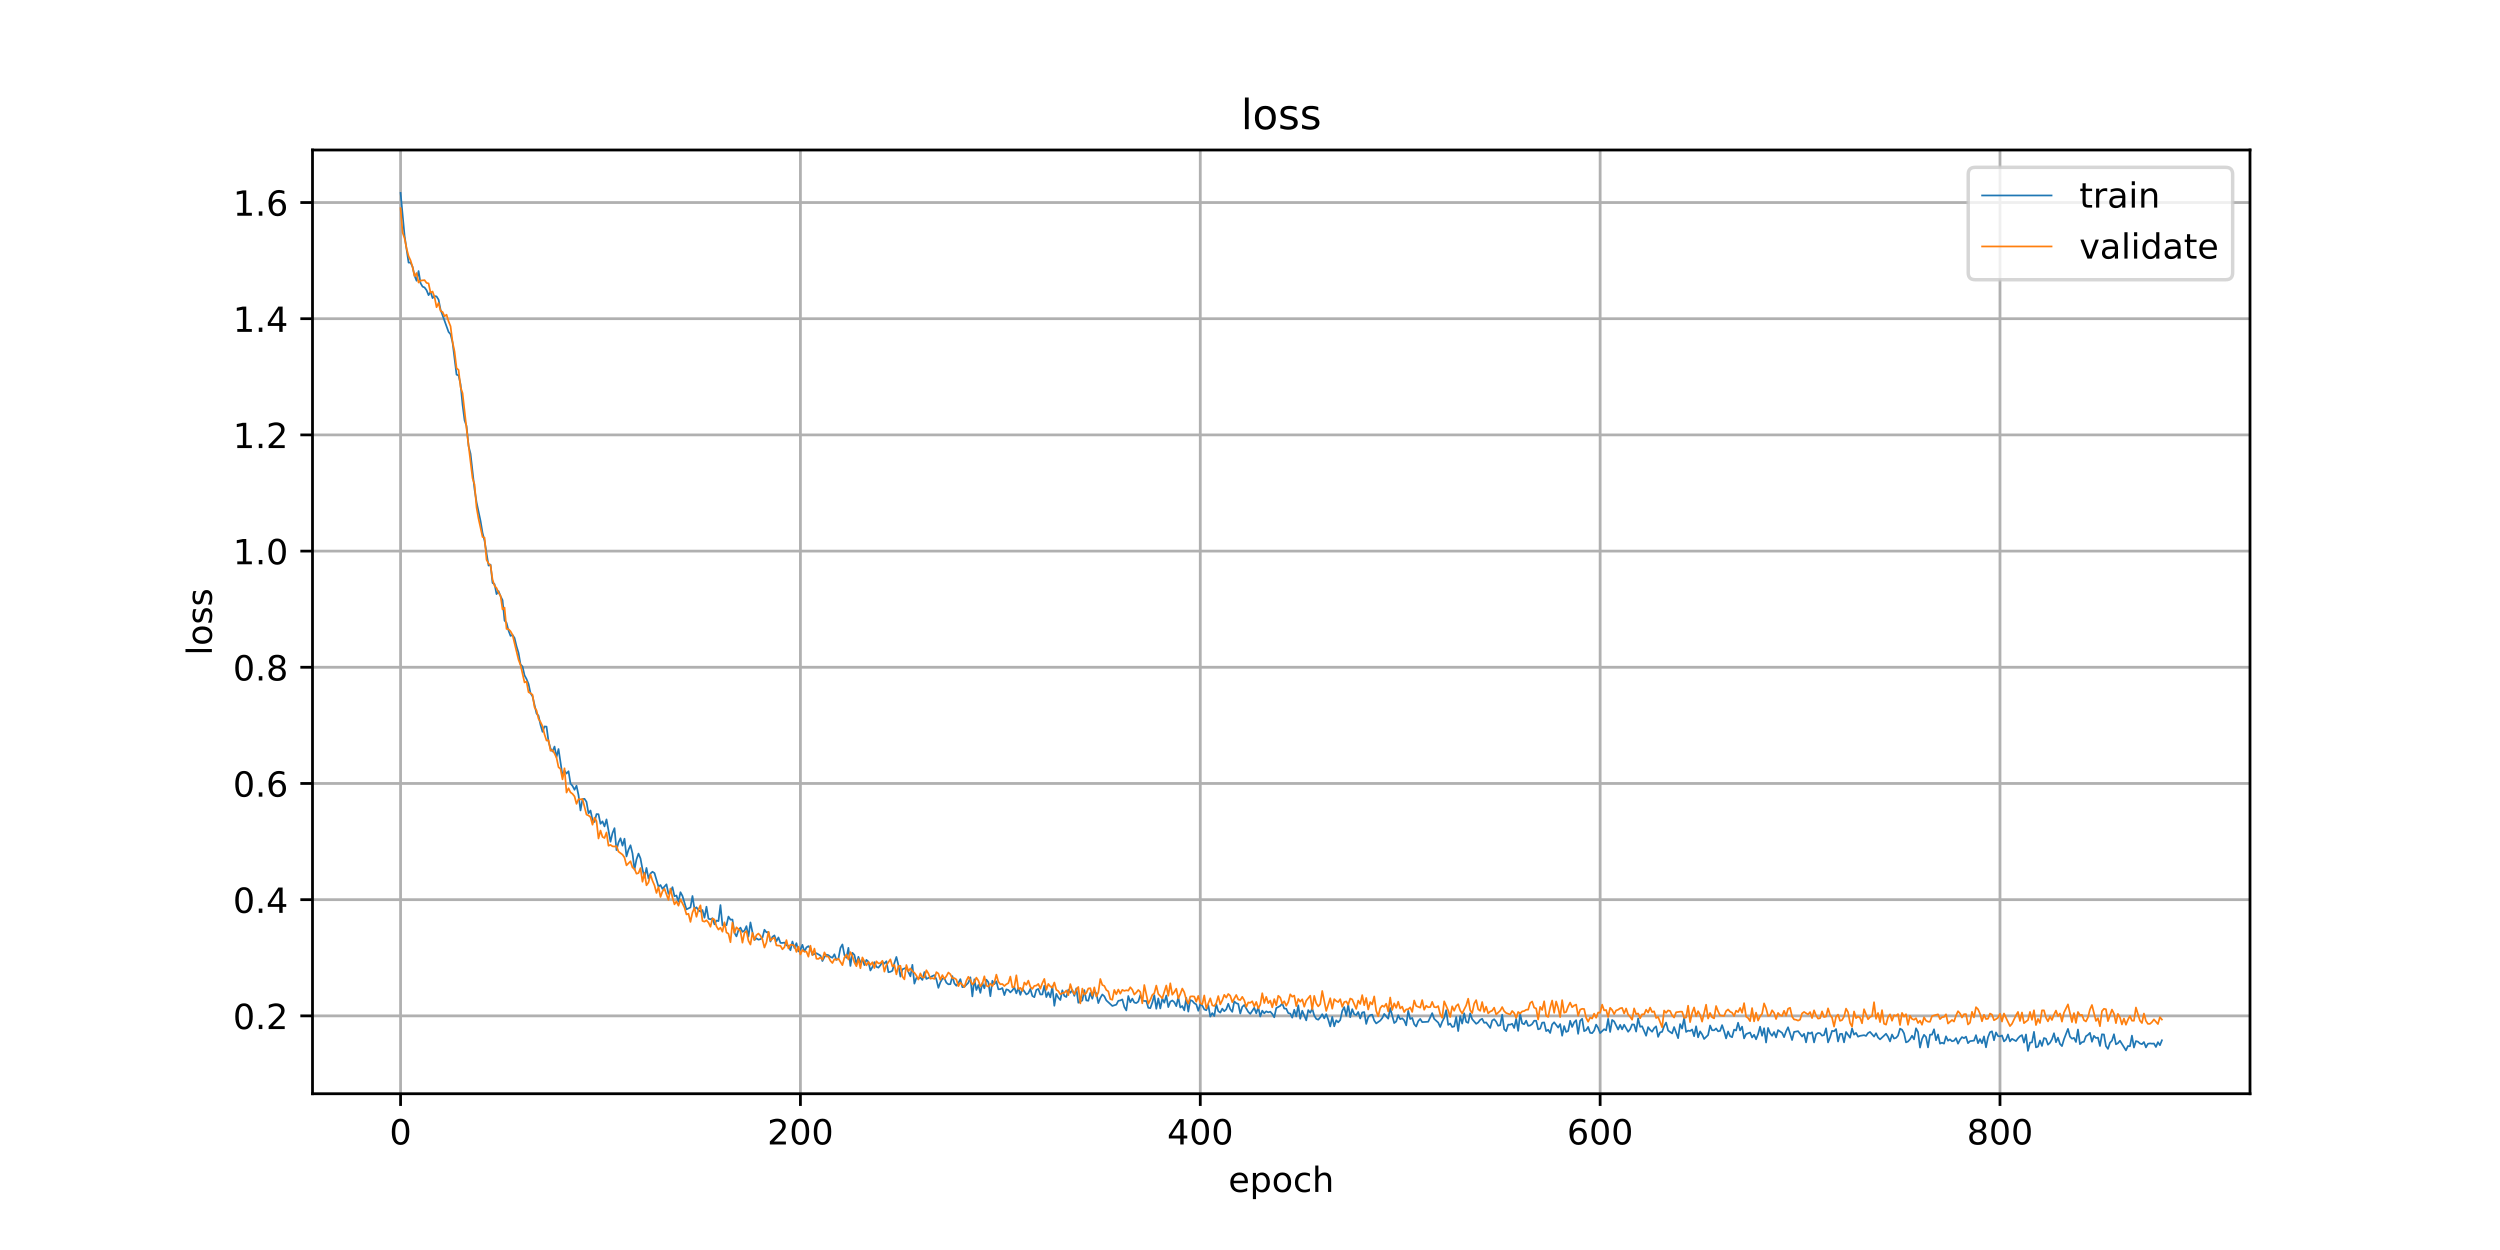 <?xml version="1.0" encoding="utf-8" standalone="no"?>
<!DOCTYPE svg PUBLIC "-//W3C//DTD SVG 1.1//EN"
  "http://www.w3.org/Graphics/SVG/1.1/DTD/svg11.dtd">
<!-- Created with matplotlib (https://matplotlib.org/) -->
<svg height="360pt" version="1.1" viewBox="0 0 720 360" width="720pt" xmlns="http://www.w3.org/2000/svg" xmlns:xlink="http://www.w3.org/1999/xlink">
 <defs>
  <style type="text/css">
*{stroke-linecap:butt;stroke-linejoin:round;}
  </style>
 </defs>
 <g id="figure_1">
  <g id="patch_1">
   <path d="M 0 360 
L 720 360 
L 720 0 
L 0 0 
z
" style="fill:#ffffff;"/>
  </g>
  <g id="axes_1">
   <g id="patch_2">
    <path d="M 90 315 
L 648 315 
L 648 43.2 
L 90 43.2 
z
" style="fill:#ffffff;"/>
   </g>
   <g id="matplotlib.axis_1">
    <g id="xtick_1">
     <g id="line2d_1">
      <path clip-path="url(#p2c95cc7aeb)" d="M 115.364 315 
L 115.364 43.2 
" style="fill:none;stroke:#b0b0b0;stroke-linecap:square;stroke-width:0.8;"/>
     </g>
     <g id="line2d_2">
      <defs>
       <path d="M 0 0 
L 0 3.5 
" id="m9b98130984" style="stroke:#000000;stroke-width:0.8;"/>
      </defs>
      <g>
       <use style="stroke:#000000;stroke-width:0.8;" x="115.364" xlink:href="#m9b98130984" y="315"/>
      </g>
     </g>
     <g id="text_1">
      <!-- 0 -->
      <defs>
       <path d="M 31.781 66.406 
Q 24.172 66.406 20.328 58.906 
Q 16.5 51.422 16.5 36.375 
Q 16.5 21.391 20.328 13.891 
Q 24.172 6.391 31.781 6.391 
Q 39.453 6.391 43.281 13.891 
Q 47.125 21.391 47.125 36.375 
Q 47.125 51.422 43.281 58.906 
Q 39.453 66.406 31.781 66.406 
z
M 31.781 74.219 
Q 44.047 74.219 50.516 64.516 
Q 56.984 54.828 56.984 36.375 
Q 56.984 17.969 50.516 8.266 
Q 44.047 -1.422 31.781 -1.422 
Q 19.531 -1.422 13.062 8.266 
Q 6.594 17.969 6.594 36.375 
Q 6.594 54.828 13.062 64.516 
Q 19.531 74.219 31.781 74.219 
z
" id="DejaVuSans-48"/>
      </defs>
      <g transform="translate(112.182 329.598)scale(0.1 -0.1)">
       <use xlink:href="#DejaVuSans-48"/>
      </g>
     </g>
    </g>
    <g id="xtick_2">
     <g id="line2d_3">
      <path clip-path="url(#p2c95cc7aeb)" d="M 230.522 315 
L 230.522 43.2 
" style="fill:none;stroke:#b0b0b0;stroke-linecap:square;stroke-width:0.8;"/>
     </g>
     <g id="line2d_4">
      <g>
       <use style="stroke:#000000;stroke-width:0.8;" x="230.522" xlink:href="#m9b98130984" y="315"/>
      </g>
     </g>
     <g id="text_2">
      <!-- 200 -->
      <defs>
       <path d="M 19.188 8.297 
L 53.609 8.297 
L 53.609 0 
L 7.328 0 
L 7.328 8.297 
Q 12.938 14.109 22.625 23.891 
Q 32.328 33.688 34.812 36.531 
Q 39.547 41.844 41.422 45.531 
Q 43.312 49.219 43.312 52.781 
Q 43.312 58.594 39.234 62.25 
Q 35.156 65.922 28.609 65.922 
Q 23.969 65.922 18.812 64.312 
Q 13.672 62.703 7.812 59.422 
L 7.812 69.391 
Q 13.766 71.781 18.938 73 
Q 24.125 74.219 28.422 74.219 
Q 39.75 74.219 46.484 68.547 
Q 53.219 62.891 53.219 53.422 
Q 53.219 48.922 51.531 44.891 
Q 49.859 40.875 45.406 35.406 
Q 44.188 33.984 37.641 27.219 
Q 31.109 20.453 19.188 8.297 
z
" id="DejaVuSans-50"/>
      </defs>
      <g transform="translate(220.978 329.598)scale(0.1 -0.1)">
       <use xlink:href="#DejaVuSans-50"/>
       <use x="63.623" xlink:href="#DejaVuSans-48"/>
       <use x="127.246" xlink:href="#DejaVuSans-48"/>
      </g>
     </g>
    </g>
    <g id="xtick_3">
     <g id="line2d_5">
      <path clip-path="url(#p2c95cc7aeb)" d="M 345.68 315 
L 345.68 43.2 
" style="fill:none;stroke:#b0b0b0;stroke-linecap:square;stroke-width:0.8;"/>
     </g>
     <g id="line2d_6">
      <g>
       <use style="stroke:#000000;stroke-width:0.8;" x="345.68" xlink:href="#m9b98130984" y="315"/>
      </g>
     </g>
     <g id="text_3">
      <!-- 400 -->
      <defs>
       <path d="M 37.797 64.312 
L 12.891 25.391 
L 37.797 25.391 
z
M 35.203 72.906 
L 47.609 72.906 
L 47.609 25.391 
L 58.016 25.391 
L 58.016 17.188 
L 47.609 17.188 
L 47.609 0 
L 37.797 0 
L 37.797 17.188 
L 4.891 17.188 
L 4.891 26.703 
z
" id="DejaVuSans-52"/>
      </defs>
      <g transform="translate(336.137 329.598)scale(0.1 -0.1)">
       <use xlink:href="#DejaVuSans-52"/>
       <use x="63.623" xlink:href="#DejaVuSans-48"/>
       <use x="127.246" xlink:href="#DejaVuSans-48"/>
      </g>
     </g>
    </g>
    <g id="xtick_4">
     <g id="line2d_7">
      <path clip-path="url(#p2c95cc7aeb)" d="M 460.839 315 
L 460.839 43.2 
" style="fill:none;stroke:#b0b0b0;stroke-linecap:square;stroke-width:0.8;"/>
     </g>
     <g id="line2d_8">
      <g>
       <use style="stroke:#000000;stroke-width:0.8;" x="460.839" xlink:href="#m9b98130984" y="315"/>
      </g>
     </g>
     <g id="text_4">
      <!-- 600 -->
      <defs>
       <path d="M 33.016 40.375 
Q 26.375 40.375 22.484 35.828 
Q 18.609 31.297 18.609 23.391 
Q 18.609 15.531 22.484 10.953 
Q 26.375 6.391 33.016 6.391 
Q 39.656 6.391 43.531 10.953 
Q 47.406 15.531 47.406 23.391 
Q 47.406 31.297 43.531 35.828 
Q 39.656 40.375 33.016 40.375 
z
M 52.594 71.297 
L 52.594 62.312 
Q 48.875 64.062 45.094 64.984 
Q 41.312 65.922 37.594 65.922 
Q 27.828 65.922 22.672 59.328 
Q 17.531 52.734 16.797 39.406 
Q 19.672 43.656 24.016 45.922 
Q 28.375 48.188 33.594 48.188 
Q 44.578 48.188 50.953 41.516 
Q 57.328 34.859 57.328 23.391 
Q 57.328 12.156 50.688 5.359 
Q 44.047 -1.422 33.016 -1.422 
Q 20.359 -1.422 13.672 8.266 
Q 6.984 17.969 6.984 36.375 
Q 6.984 53.656 15.188 63.938 
Q 23.391 74.219 37.203 74.219 
Q 40.922 74.219 44.703 73.484 
Q 48.484 72.75 52.594 71.297 
z
" id="DejaVuSans-54"/>
      </defs>
      <g transform="translate(451.295 329.598)scale(0.1 -0.1)">
       <use xlink:href="#DejaVuSans-54"/>
       <use x="63.623" xlink:href="#DejaVuSans-48"/>
       <use x="127.246" xlink:href="#DejaVuSans-48"/>
      </g>
     </g>
    </g>
    <g id="xtick_5">
     <g id="line2d_9">
      <path clip-path="url(#p2c95cc7aeb)" d="M 575.997 315 
L 575.997 43.2 
" style="fill:none;stroke:#b0b0b0;stroke-linecap:square;stroke-width:0.8;"/>
     </g>
     <g id="line2d_10">
      <g>
       <use style="stroke:#000000;stroke-width:0.8;" x="575.997" xlink:href="#m9b98130984" y="315"/>
      </g>
     </g>
     <g id="text_5">
      <!-- 800 -->
      <defs>
       <path d="M 31.781 34.625 
Q 24.75 34.625 20.719 30.859 
Q 16.703 27.094 16.703 20.516 
Q 16.703 13.922 20.719 10.156 
Q 24.75 6.391 31.781 6.391 
Q 38.812 6.391 42.859 10.172 
Q 46.922 13.969 46.922 20.516 
Q 46.922 27.094 42.891 30.859 
Q 38.875 34.625 31.781 34.625 
z
M 21.922 38.812 
Q 15.578 40.375 12.031 44.719 
Q 8.5 49.078 8.5 55.328 
Q 8.5 64.062 14.719 69.141 
Q 20.953 74.219 31.781 74.219 
Q 42.672 74.219 48.875 69.141 
Q 55.078 64.062 55.078 55.328 
Q 55.078 49.078 51.531 44.719 
Q 48 40.375 41.703 38.812 
Q 48.828 37.156 52.797 32.312 
Q 56.781 27.484 56.781 20.516 
Q 56.781 9.906 50.312 4.234 
Q 43.844 -1.422 31.781 -1.422 
Q 19.734 -1.422 13.25 4.234 
Q 6.781 9.906 6.781 20.516 
Q 6.781 27.484 10.781 32.312 
Q 14.797 37.156 21.922 38.812 
z
M 18.312 54.391 
Q 18.312 48.734 21.844 45.562 
Q 25.391 42.391 31.781 42.391 
Q 38.141 42.391 41.719 45.562 
Q 45.312 48.734 45.312 54.391 
Q 45.312 60.062 41.719 63.234 
Q 38.141 66.406 31.781 66.406 
Q 25.391 66.406 21.844 63.234 
Q 18.312 60.062 18.312 54.391 
z
" id="DejaVuSans-56"/>
      </defs>
      <g transform="translate(566.453 329.598)scale(0.1 -0.1)">
       <use xlink:href="#DejaVuSans-56"/>
       <use x="63.623" xlink:href="#DejaVuSans-48"/>
       <use x="127.246" xlink:href="#DejaVuSans-48"/>
      </g>
     </g>
    </g>
    <g id="text_6">
     <!-- epoch -->
     <defs>
      <path d="M 56.203 29.594 
L 56.203 25.203 
L 14.891 25.203 
Q 15.484 15.922 20.484 11.062 
Q 25.484 6.203 34.422 6.203 
Q 39.594 6.203 44.453 7.469 
Q 49.312 8.734 54.109 11.281 
L 54.109 2.781 
Q 49.266 0.734 44.188 -0.344 
Q 39.109 -1.422 33.891 -1.422 
Q 20.797 -1.422 13.156 6.188 
Q 5.516 13.812 5.516 26.812 
Q 5.516 40.234 12.766 48.109 
Q 20.016 56 32.328 56 
Q 43.359 56 49.781 48.891 
Q 56.203 41.797 56.203 29.594 
z
M 47.219 32.234 
Q 47.125 39.594 43.094 43.984 
Q 39.062 48.391 32.422 48.391 
Q 24.906 48.391 20.391 44.141 
Q 15.875 39.891 15.188 32.172 
z
" id="DejaVuSans-101"/>
      <path d="M 18.109 8.203 
L 18.109 -20.797 
L 9.078 -20.797 
L 9.078 54.688 
L 18.109 54.688 
L 18.109 46.391 
Q 20.953 51.266 25.266 53.625 
Q 29.594 56 35.594 56 
Q 45.562 56 51.781 48.094 
Q 58.016 40.188 58.016 27.297 
Q 58.016 14.406 51.781 6.484 
Q 45.562 -1.422 35.594 -1.422 
Q 29.594 -1.422 25.266 0.953 
Q 20.953 3.328 18.109 8.203 
z
M 48.688 27.297 
Q 48.688 37.203 44.609 42.844 
Q 40.531 48.484 33.406 48.484 
Q 26.266 48.484 22.188 42.844 
Q 18.109 37.203 18.109 27.297 
Q 18.109 17.391 22.188 11.75 
Q 26.266 6.109 33.406 6.109 
Q 40.531 6.109 44.609 11.75 
Q 48.688 17.391 48.688 27.297 
z
" id="DejaVuSans-112"/>
      <path d="M 30.609 48.391 
Q 23.391 48.391 19.188 42.75 
Q 14.984 37.109 14.984 27.297 
Q 14.984 17.484 19.156 11.844 
Q 23.344 6.203 30.609 6.203 
Q 37.797 6.203 41.984 11.859 
Q 46.188 17.531 46.188 27.297 
Q 46.188 37.016 41.984 42.703 
Q 37.797 48.391 30.609 48.391 
z
M 30.609 56 
Q 42.328 56 49.016 48.375 
Q 55.719 40.766 55.719 27.297 
Q 55.719 13.875 49.016 6.219 
Q 42.328 -1.422 30.609 -1.422 
Q 18.844 -1.422 12.172 6.219 
Q 5.516 13.875 5.516 27.297 
Q 5.516 40.766 12.172 48.375 
Q 18.844 56 30.609 56 
z
" id="DejaVuSans-111"/>
      <path d="M 48.781 52.594 
L 48.781 44.188 
Q 44.969 46.297 41.141 47.344 
Q 37.312 48.391 33.406 48.391 
Q 24.656 48.391 19.812 42.844 
Q 14.984 37.312 14.984 27.297 
Q 14.984 17.281 19.812 11.734 
Q 24.656 6.203 33.406 6.203 
Q 37.312 6.203 41.141 7.25 
Q 44.969 8.297 48.781 10.406 
L 48.781 2.094 
Q 45.016 0.344 40.984 -0.531 
Q 36.969 -1.422 32.422 -1.422 
Q 20.062 -1.422 12.781 6.344 
Q 5.516 14.109 5.516 27.297 
Q 5.516 40.672 12.859 48.328 
Q 20.219 56 33.016 56 
Q 37.156 56 41.109 55.141 
Q 45.062 54.297 48.781 52.594 
z
" id="DejaVuSans-99"/>
      <path d="M 54.891 33.016 
L 54.891 0 
L 45.906 0 
L 45.906 32.719 
Q 45.906 40.484 42.875 44.328 
Q 39.844 48.188 33.797 48.188 
Q 26.516 48.188 22.312 43.547 
Q 18.109 38.922 18.109 30.906 
L 18.109 0 
L 9.078 0 
L 9.078 75.984 
L 18.109 75.984 
L 18.109 46.188 
Q 21.344 51.125 25.703 53.562 
Q 30.078 56 35.797 56 
Q 45.219 56 50.047 50.172 
Q 54.891 44.344 54.891 33.016 
z
" id="DejaVuSans-104"/>
     </defs>
     <g transform="translate(353.772 343.277)scale(0.1 -0.1)">
      <use xlink:href="#DejaVuSans-101"/>
      <use x="61.523" xlink:href="#DejaVuSans-112"/>
      <use x="125" xlink:href="#DejaVuSans-111"/>
      <use x="186.182" xlink:href="#DejaVuSans-99"/>
      <use x="241.162" xlink:href="#DejaVuSans-104"/>
     </g>
    </g>
   </g>
   <g id="matplotlib.axis_2">
    <g id="ytick_1">
     <g id="line2d_11">
      <path clip-path="url(#p2c95cc7aeb)" d="M 90 292.571 
L 648 292.571 
" style="fill:none;stroke:#b0b0b0;stroke-linecap:square;stroke-width:0.8;"/>
     </g>
     <g id="line2d_12">
      <defs>
       <path d="M 0 0 
L -3.5 0 
" id="m37e5cb3bab" style="stroke:#000000;stroke-width:0.8;"/>
      </defs>
      <g>
       <use style="stroke:#000000;stroke-width:0.8;" x="90" xlink:href="#m37e5cb3bab" y="292.571"/>
      </g>
     </g>
     <g id="text_7">
      <!-- 0.2 -->
      <defs>
       <path d="M 10.688 12.406 
L 21 12.406 
L 21 0 
L 10.688 0 
z
" id="DejaVuSans-46"/>
      </defs>
      <g transform="translate(67.097 296.37)scale(0.1 -0.1)">
       <use xlink:href="#DejaVuSans-48"/>
       <use x="63.623" xlink:href="#DejaVuSans-46"/>
       <use x="95.41" xlink:href="#DejaVuSans-50"/>
      </g>
     </g>
    </g>
    <g id="ytick_2">
     <g id="line2d_13">
      <path clip-path="url(#p2c95cc7aeb)" d="M 90 259.107 
L 648 259.107 
" style="fill:none;stroke:#b0b0b0;stroke-linecap:square;stroke-width:0.8;"/>
     </g>
     <g id="line2d_14">
      <g>
       <use style="stroke:#000000;stroke-width:0.8;" x="90" xlink:href="#m37e5cb3bab" y="259.107"/>
      </g>
     </g>
     <g id="text_8">
      <!-- 0.4 -->
      <g transform="translate(67.097 262.906)scale(0.1 -0.1)">
       <use xlink:href="#DejaVuSans-48"/>
       <use x="63.623" xlink:href="#DejaVuSans-46"/>
       <use x="95.41" xlink:href="#DejaVuSans-52"/>
      </g>
     </g>
    </g>
    <g id="ytick_3">
     <g id="line2d_15">
      <path clip-path="url(#p2c95cc7aeb)" d="M 90 225.643 
L 648 225.643 
" style="fill:none;stroke:#b0b0b0;stroke-linecap:square;stroke-width:0.8;"/>
     </g>
     <g id="line2d_16">
      <g>
       <use style="stroke:#000000;stroke-width:0.8;" x="90" xlink:href="#m37e5cb3bab" y="225.643"/>
      </g>
     </g>
     <g id="text_9">
      <!-- 0.6 -->
      <g transform="translate(67.097 229.442)scale(0.1 -0.1)">
       <use xlink:href="#DejaVuSans-48"/>
       <use x="63.623" xlink:href="#DejaVuSans-46"/>
       <use x="95.41" xlink:href="#DejaVuSans-54"/>
      </g>
     </g>
    </g>
    <g id="ytick_4">
     <g id="line2d_17">
      <path clip-path="url(#p2c95cc7aeb)" d="M 90 192.179 
L 648 192.179 
" style="fill:none;stroke:#b0b0b0;stroke-linecap:square;stroke-width:0.8;"/>
     </g>
     <g id="line2d_18">
      <g>
       <use style="stroke:#000000;stroke-width:0.8;" x="90" xlink:href="#m37e5cb3bab" y="192.179"/>
      </g>
     </g>
     <g id="text_10">
      <!-- 0.8 -->
      <g transform="translate(67.097 195.978)scale(0.1 -0.1)">
       <use xlink:href="#DejaVuSans-48"/>
       <use x="63.623" xlink:href="#DejaVuSans-46"/>
       <use x="95.41" xlink:href="#DejaVuSans-56"/>
      </g>
     </g>
    </g>
    <g id="ytick_5">
     <g id="line2d_19">
      <path clip-path="url(#p2c95cc7aeb)" d="M 90 158.715 
L 648 158.715 
" style="fill:none;stroke:#b0b0b0;stroke-linecap:square;stroke-width:0.8;"/>
     </g>
     <g id="line2d_20">
      <g>
       <use style="stroke:#000000;stroke-width:0.8;" x="90" xlink:href="#m37e5cb3bab" y="158.715"/>
      </g>
     </g>
     <g id="text_11">
      <!-- 1.0 -->
      <defs>
       <path d="M 12.406 8.297 
L 28.516 8.297 
L 28.516 63.922 
L 10.984 60.406 
L 10.984 69.391 
L 28.422 72.906 
L 38.281 72.906 
L 38.281 8.297 
L 54.391 8.297 
L 54.391 0 
L 12.406 0 
z
" id="DejaVuSans-49"/>
      </defs>
      <g transform="translate(67.097 162.515)scale(0.1 -0.1)">
       <use xlink:href="#DejaVuSans-49"/>
       <use x="63.623" xlink:href="#DejaVuSans-46"/>
       <use x="95.41" xlink:href="#DejaVuSans-48"/>
      </g>
     </g>
    </g>
    <g id="ytick_6">
     <g id="line2d_21">
      <path clip-path="url(#p2c95cc7aeb)" d="M 90 125.252 
L 648 125.252 
" style="fill:none;stroke:#b0b0b0;stroke-linecap:square;stroke-width:0.8;"/>
     </g>
     <g id="line2d_22">
      <g>
       <use style="stroke:#000000;stroke-width:0.8;" x="90" xlink:href="#m37e5cb3bab" y="125.252"/>
      </g>
     </g>
     <g id="text_12">
      <!-- 1.2 -->
      <g transform="translate(67.097 129.051)scale(0.1 -0.1)">
       <use xlink:href="#DejaVuSans-49"/>
       <use x="63.623" xlink:href="#DejaVuSans-46"/>
       <use x="95.41" xlink:href="#DejaVuSans-50"/>
      </g>
     </g>
    </g>
    <g id="ytick_7">
     <g id="line2d_23">
      <path clip-path="url(#p2c95cc7aeb)" d="M 90 91.788 
L 648 91.788 
" style="fill:none;stroke:#b0b0b0;stroke-linecap:square;stroke-width:0.8;"/>
     </g>
     <g id="line2d_24">
      <g>
       <use style="stroke:#000000;stroke-width:0.8;" x="90" xlink:href="#m37e5cb3bab" y="91.788"/>
      </g>
     </g>
     <g id="text_13">
      <!-- 1.4 -->
      <g transform="translate(67.097 95.587)scale(0.1 -0.1)">
       <use xlink:href="#DejaVuSans-49"/>
       <use x="63.623" xlink:href="#DejaVuSans-46"/>
       <use x="95.41" xlink:href="#DejaVuSans-52"/>
      </g>
     </g>
    </g>
    <g id="ytick_8">
     <g id="line2d_25">
      <path clip-path="url(#p2c95cc7aeb)" d="M 90 58.324 
L 648 58.324 
" style="fill:none;stroke:#b0b0b0;stroke-linecap:square;stroke-width:0.8;"/>
     </g>
     <g id="line2d_26">
      <g>
       <use style="stroke:#000000;stroke-width:0.8;" x="90" xlink:href="#m37e5cb3bab" y="58.324"/>
      </g>
     </g>
     <g id="text_14">
      <!-- 1.6 -->
      <g transform="translate(67.097 62.123)scale(0.1 -0.1)">
       <use xlink:href="#DejaVuSans-49"/>
       <use x="63.623" xlink:href="#DejaVuSans-46"/>
       <use x="95.41" xlink:href="#DejaVuSans-54"/>
      </g>
     </g>
    </g>
    <g id="text_15">
     <!-- loss -->
     <defs>
      <path d="M 9.422 75.984 
L 18.406 75.984 
L 18.406 0 
L 9.422 0 
z
" id="DejaVuSans-108"/>
      <path d="M 44.281 53.078 
L 44.281 44.578 
Q 40.484 46.531 36.375 47.5 
Q 32.281 48.484 27.875 48.484 
Q 21.188 48.484 17.844 46.438 
Q 14.5 44.391 14.5 40.281 
Q 14.5 37.156 16.891 35.375 
Q 19.281 33.594 26.516 31.984 
L 29.594 31.297 
Q 39.156 29.25 43.188 25.516 
Q 47.219 21.781 47.219 15.094 
Q 47.219 7.469 41.188 3.016 
Q 35.156 -1.422 24.609 -1.422 
Q 20.219 -1.422 15.453 -0.562 
Q 10.688 0.297 5.422 2 
L 5.422 11.281 
Q 10.406 8.688 15.234 7.391 
Q 20.062 6.109 24.812 6.109 
Q 31.156 6.109 34.562 8.281 
Q 37.984 10.453 37.984 14.406 
Q 37.984 18.062 35.516 20.016 
Q 33.062 21.969 24.703 23.781 
L 21.578 24.516 
Q 13.234 26.266 9.516 29.906 
Q 5.812 33.547 5.812 39.891 
Q 5.812 47.609 11.281 51.797 
Q 16.75 56 26.812 56 
Q 31.781 56 36.172 55.266 
Q 40.578 54.547 44.281 53.078 
z
" id="DejaVuSans-115"/>
     </defs>
     <g transform="translate(61.017 188.758)rotate(-90)scale(0.1 -0.1)">
      <use xlink:href="#DejaVuSans-108"/>
      <use x="27.783" xlink:href="#DejaVuSans-111"/>
      <use x="88.965" xlink:href="#DejaVuSans-115"/>
      <use x="141.064" xlink:href="#DejaVuSans-115"/>
     </g>
    </g>
   </g>
   <g id="line2d_27">
    <path clip-path="url(#p2c95cc7aeb)" d="M 115.364 55.555 
L 116.515 67.893 
L 117.667 75.634 
L 118.243 75.619 
L 118.818 76.848 
L 119.394 79.419 
L 119.97 80.851 
L 120.546 78.066 
L 121.122 81.55 
L 121.697 82.545 
L 122.273 82.795 
L 122.849 83.587 
L 123.425 85 
L 124.001 84.042 
L 124.576 85.843 
L 125.152 85.271 
L 125.728 85.371 
L 126.304 86.293 
L 126.879 89.191 
L 129.183 95.592 
L 129.758 96.257 
L 130.334 98.573 
L 131.486 107.899 
L 132.062 108.107 
L 132.637 110.661 
L 133.213 116.562 
L 133.789 121.025 
L 134.365 122.713 
L 134.941 128.427 
L 135.516 130.685 
L 136.668 140.931 
L 137.244 144.647 
L 138.395 150.04 
L 138.971 153.468 
L 139.547 155.736 
L 140.698 162.884 
L 141.274 162.613 
L 141.85 167.902 
L 142.426 168.228 
L 143.002 171.106 
L 143.577 170.242 
L 144.153 171.709 
L 144.729 172.846 
L 145.305 178.723 
L 145.881 179.373 
L 146.456 181.62 
L 147.032 183.131 
L 147.608 182.874 
L 148.184 183.738 
L 148.76 186.13 
L 149.335 188.031 
L 149.911 191.351 
L 150.487 191.963 
L 151.063 194.489 
L 151.639 195.562 
L 152.214 196.971 
L 152.79 199.651 
L 153.366 200.545 
L 154.517 205.485 
L 155.093 206.136 
L 155.669 208.77 
L 156.245 210.755 
L 156.821 209.222 
L 157.396 209.263 
L 157.972 213.548 
L 158.548 215.57 
L 159.124 216.42 
L 159.7 215.009 
L 160.275 218.04 
L 160.851 215.723 
L 162.003 223.379 
L 162.579 221.949 
L 163.154 222.78 
L 163.73 222.115 
L 164.306 225.663 
L 164.882 226.343 
L 165.458 227.446 
L 166.033 226.288 
L 166.609 228.983 
L 167.185 233.406 
L 167.761 230.124 
L 168.336 230.061 
L 168.912 230.946 
L 169.488 234.249 
L 170.064 233.434 
L 170.64 236.129 
L 171.215 236.73 
L 171.791 234.463 
L 172.367 234.493 
L 172.943 237.251 
L 173.519 236.549 
L 174.094 238 
L 174.67 235.991 
L 175.822 242.415 
L 176.398 239.929 
L 176.973 238.516 
L 177.549 244.82 
L 178.125 242.637 
L 178.701 241.419 
L 179.277 243.546 
L 179.852 241.545 
L 180.428 246.642 
L 181.004 244.717 
L 181.58 243.439 
L 182.156 245.765 
L 182.731 250.457 
L 183.307 247.511 
L 183.883 245.831 
L 184.459 247.235 
L 185.034 250.354 
L 185.61 252.716 
L 186.186 249.973 
L 186.762 253.014 
L 187.338 251.578 
L 187.913 251.063 
L 188.489 251.452 
L 189.641 255.36 
L 190.217 254.891 
L 190.792 255.997 
L 191.944 254.685 
L 192.52 257.418 
L 193.096 256.865 
L 193.671 255.508 
L 194.247 258.109 
L 194.823 257.907 
L 195.399 259.702 
L 195.975 256.959 
L 196.55 258.029 
L 197.702 261.902 
L 198.853 261.331 
L 199.429 258.054 
L 200.005 261.738 
L 200.581 261.307 
L 201.157 262.141 
L 201.732 262.519 
L 202.308 262.094 
L 202.884 264.298 
L 203.46 261.13 
L 204.036 264.592 
L 204.611 264.761 
L 205.187 264.465 
L 205.763 266.206 
L 206.339 265.12 
L 206.915 265.274 
L 207.49 260.673 
L 208.066 266.497 
L 208.642 266.162 
L 209.218 266.46 
L 209.794 263.975 
L 210.369 264.861 
L 210.945 264.829 
L 211.521 268.659 
L 212.097 269.678 
L 212.672 267.903 
L 213.248 267.165 
L 213.824 268.367 
L 214.4 268.044 
L 214.976 266.73 
L 215.551 269.737 
L 216.127 265.663 
L 216.703 268.468 
L 217.279 270.72 
L 217.855 270.231 
L 218.43 270.633 
L 219.006 270.47 
L 219.582 270.032 
L 220.158 267.765 
L 220.734 268.507 
L 221.309 268.408 
L 221.885 271.158 
L 222.461 269.82 
L 223.037 269.396 
L 223.613 271.082 
L 224.188 269.979 
L 224.764 271.55 
L 225.34 271.565 
L 225.916 271.468 
L 226.491 272.275 
L 227.067 272.366 
L 227.643 273.661 
L 228.219 271.154 
L 228.795 273.011 
L 229.37 271.641 
L 229.946 274.01 
L 230.522 273.496 
L 231.098 272.112 
L 231.674 274.058 
L 232.249 272.865 
L 232.825 272.487 
L 233.401 273.188 
L 233.977 275.002 
L 235.128 274.519 
L 236.28 275.191 
L 236.856 276.774 
L 237.432 275.618 
L 238.007 274.951 
L 238.583 275.099 
L 239.159 275.59 
L 239.735 275.818 
L 240.31 274.834 
L 240.886 276.452 
L 241.462 276.121 
L 242.038 273.015 
L 242.614 272.005 
L 243.189 275.027 
L 243.765 275.841 
L 244.341 272.987 
L 244.917 278.182 
L 245.493 274.403 
L 246.068 275.027 
L 246.644 277.708 
L 247.22 275.565 
L 247.796 277.239 
L 248.372 276.399 
L 248.947 277.95 
L 249.523 276.447 
L 250.099 276.956 
L 250.675 279.494 
L 251.251 278.516 
L 251.826 277.103 
L 252.402 278.435 
L 252.978 278.688 
L 253.554 277.984 
L 254.13 276.982 
L 254.705 277.518 
L 255.281 276.837 
L 255.857 279.999 
L 256.433 279.873 
L 257.008 279.583 
L 257.584 277.356 
L 258.16 275.601 
L 258.736 277.942 
L 259.312 281.251 
L 259.887 279.164 
L 261.039 278.681 
L 262.191 281.182 
L 262.766 277.88 
L 263.342 283.275 
L 263.918 281.64 
L 264.494 281.825 
L 265.07 281.514 
L 265.645 282.215 
L 266.221 279.966 
L 266.797 281.924 
L 269.1 280.849 
L 269.676 282.06 
L 270.252 284.493 
L 270.827 282.894 
L 271.403 281.89 
L 271.979 281.751 
L 272.555 283.005 
L 273.131 283.482 
L 273.706 283.429 
L 274.282 281.133 
L 274.858 283.211 
L 275.434 283.881 
L 276.01 283.122 
L 276.585 281.995 
L 277.161 284.311 
L 277.737 284.19 
L 278.889 283.036 
L 279.464 281.469 
L 280.04 286.957 
L 280.616 282.041 
L 281.192 285.119 
L 281.768 283.67 
L 282.343 285.936 
L 282.919 283.08 
L 283.495 284.631 
L 284.071 282.149 
L 284.646 282.88 
L 285.222 286.903 
L 285.798 282.465 
L 286.374 283.417 
L 286.95 282.634 
L 287.525 284.912 
L 288.101 284.877 
L 288.677 284.548 
L 289.253 286.592 
L 289.829 284.94 
L 290.404 285.12 
L 290.98 285.807 
L 291.556 285.239 
L 292.132 284.364 
L 292.708 286.084 
L 293.283 284.529 
L 293.859 286.516 
L 294.435 284.683 
L 295.587 286.394 
L 296.162 286.052 
L 296.738 284.806 
L 297.314 286.825 
L 297.89 287.188 
L 298.465 285.093 
L 299.041 284.811 
L 299.617 286.409 
L 300.193 286.394 
L 300.769 283.884 
L 301.344 287.16 
L 301.92 285.785 
L 302.496 287.242 
L 303.072 284.033 
L 303.648 289.654 
L 304.223 286.244 
L 304.799 287.33 
L 305.375 287.999 
L 305.951 285.218 
L 306.527 286.827 
L 307.102 287.132 
L 307.678 285.024 
L 308.254 285.936 
L 308.83 285.071 
L 309.406 286.792 
L 309.981 284.657 
L 310.557 288.789 
L 311.709 288.125 
L 312.284 285.162 
L 312.86 288.115 
L 313.436 288.216 
L 314.012 285.968 
L 314.588 287.62 
L 315.163 285.368 
L 315.739 286.089 
L 316.315 288.893 
L 316.891 287.401 
L 317.467 286.413 
L 318.042 286.925 
L 318.618 288.11 
L 320.346 289.709 
L 321.497 289.342 
L 322.073 288.231 
L 322.649 288.123 
L 323.225 287.834 
L 323.8 289.983 
L 324.376 291 
L 324.952 286.858 
L 325.528 288.638 
L 326.103 287.608 
L 326.679 288.726 
L 327.255 288.886 
L 327.831 288.435 
L 328.407 286.597 
L 328.982 288.113 
L 329.558 288.292 
L 330.134 288.279 
L 330.71 290.237 
L 331.286 290.342 
L 331.861 288.747 
L 332.437 286.611 
L 333.013 290.519 
L 333.589 287.552 
L 334.165 290.428 
L 334.74 287.559 
L 335.316 288.777 
L 335.892 286.716 
L 336.468 290.04 
L 337.044 288.477 
L 337.619 288.132 
L 338.195 288.627 
L 338.771 289.767 
L 339.347 287.198 
L 339.923 290.161 
L 340.498 289.739 
L 341.074 290.973 
L 341.65 287.381 
L 342.226 291.337 
L 342.801 288.012 
L 343.377 288.261 
L 343.953 288.924 
L 344.529 289.264 
L 345.105 291.1 
L 345.68 289.184 
L 346.256 289.602 
L 346.832 290.7 
L 347.408 290.953 
L 347.984 289.426 
L 348.559 292.775 
L 349.135 291.772 
L 349.711 292.609 
L 350.287 289.223 
L 350.863 291.212 
L 351.438 291.631 
L 352.014 290.498 
L 352.59 291.234 
L 353.166 290.675 
L 353.742 289.084 
L 354.317 290.653 
L 354.893 291.411 
L 355.469 288.411 
L 356.045 288.92 
L 356.62 289.131 
L 357.196 291.896 
L 357.772 289.983 
L 358.348 289.435 
L 359.499 291.428 
L 360.075 292.006 
L 361.227 290.248 
L 361.803 291.839 
L 362.378 290.073 
L 362.954 292.745 
L 363.53 291.074 
L 364.106 291.826 
L 364.682 291.26 
L 365.257 291.563 
L 365.833 291.358 
L 366.409 292.009 
L 366.985 292.979 
L 367.561 290.329 
L 368.712 289.693 
L 369.288 288.96 
L 369.864 290.453 
L 370.439 290.511 
L 371.015 291.77 
L 371.591 291.907 
L 372.167 293.078 
L 372.743 290.821 
L 373.318 292.735 
L 373.894 289.521 
L 374.47 293.392 
L 375.046 291.092 
L 376.197 293.865 
L 376.773 290.915 
L 377.349 291.675 
L 377.925 290.483 
L 378.501 292.475 
L 379.076 293.424 
L 379.652 293.68 
L 380.228 293.004 
L 380.804 292.092 
L 381.38 293.279 
L 381.955 292.077 
L 382.531 293.657 
L 383.107 295.617 
L 383.683 292.865 
L 384.258 295.574 
L 384.834 293.858 
L 385.41 294.43 
L 385.986 293.758 
L 386.562 291.159 
L 387.137 290.046 
L 387.713 292.542 
L 388.289 289.371 
L 388.865 292.956 
L 389.441 290.641 
L 390.016 292.111 
L 390.592 292.35 
L 391.168 291.452 
L 391.744 293.32 
L 392.32 291.597 
L 392.895 291.469 
L 393.471 294.883 
L 394.047 292.937 
L 394.623 292.357 
L 395.199 292.218 
L 395.774 293.91 
L 396.35 294.743 
L 397.502 293.938 
L 398.077 293.224 
L 398.653 292.014 
L 399.805 293.376 
L 400.381 290.326 
L 401.532 294.634 
L 402.108 294.184 
L 402.684 292.371 
L 403.26 293.533 
L 403.835 293.256 
L 404.411 293.867 
L 404.987 295.294 
L 405.563 291.126 
L 406.139 293.473 
L 406.714 293.157 
L 407.29 294.97 
L 407.866 295.625 
L 408.442 294.113 
L 409.018 293.444 
L 409.593 294.372 
L 411.321 294.258 
L 412.472 291.783 
L 413.048 293.437 
L 414.2 294.502 
L 414.775 295.774 
L 415.351 294.26 
L 415.927 293.123 
L 416.503 290.932 
L 417.079 295.159 
L 417.654 294.776 
L 418.23 295.77 
L 418.806 295.618 
L 419.382 292.888 
L 419.958 296.939 
L 420.533 292.648 
L 421.109 294.789 
L 421.685 291.836 
L 422.261 294.315 
L 422.837 294.581 
L 423.412 291.858 
L 423.988 293.513 
L 425.14 294.854 
L 425.716 294.478 
L 426.291 293.719 
L 426.867 293.405 
L 427.443 294.577 
L 428.019 294.457 
L 429.17 296.048 
L 429.746 293.92 
L 430.322 293.536 
L 430.898 294.253 
L 431.473 295.421 
L 432.049 295.244 
L 432.625 292.223 
L 433.201 296.388 
L 433.777 296.978 
L 434.352 295.09 
L 434.928 295.109 
L 435.504 294.855 
L 436.08 296.057 
L 436.656 293.446 
L 437.231 296.877 
L 437.807 292.039 
L 438.383 294.738 
L 438.959 294.982 
L 439.535 293.951 
L 440.11 295.445 
L 440.686 295.341 
L 441.262 294.92 
L 441.838 293.981 
L 442.413 293.961 
L 442.989 296.446 
L 443.565 296.249 
L 444.141 294.533 
L 444.717 294.463 
L 445.292 296.962 
L 445.868 296.569 
L 446.444 297.496 
L 447.02 295.049 
L 447.596 294.421 
L 448.747 295.939 
L 449.323 294.95 
L 449.899 298.278 
L 450.475 295.515 
L 451.05 297.196 
L 451.626 296.935 
L 452.202 293.99 
L 452.778 295.757 
L 453.354 294.432 
L 453.929 293.811 
L 454.505 297.737 
L 455.081 293.973 
L 455.657 293.413 
L 456.232 296.969 
L 456.808 296.672 
L 457.384 295.746 
L 457.96 297.449 
L 458.536 297.548 
L 459.111 296.8 
L 459.687 295.09 
L 460.263 296.045 
L 460.839 297.532 
L 461.99 296.413 
L 462.566 296.73 
L 463.142 293.445 
L 463.718 297.198 
L 464.294 293.746 
L 464.869 294.167 
L 466.021 296.507 
L 466.597 295.167 
L 467.173 296.454 
L 467.748 295.112 
L 468.9 297.149 
L 469.476 296.426 
L 470.051 295.029 
L 470.627 295.081 
L 471.203 297.095 
L 471.779 293.309 
L 472.355 295.714 
L 472.93 295.571 
L 474.082 298.287 
L 474.658 295.814 
L 475.234 296.597 
L 475.809 297.137 
L 476.385 296.119 
L 476.961 295.587 
L 477.537 298.616 
L 478.113 297.309 
L 478.688 297.165 
L 479.264 295.517 
L 479.84 294.507 
L 480.416 296.784 
L 481.567 297.62 
L 482.143 295.798 
L 483.295 298.992 
L 483.87 294.954 
L 484.446 296.221 
L 485.022 293.205 
L 485.598 297.197 
L 486.174 296.817 
L 486.749 296.917 
L 487.325 296.495 
L 487.901 298.424 
L 488.477 295.576 
L 489.053 298.749 
L 489.628 297.041 
L 490.204 297.906 
L 490.78 299.22 
L 491.932 298.089 
L 492.507 295.343 
L 493.083 296.702 
L 493.659 296.724 
L 494.235 296.193 
L 494.811 297.028 
L 495.386 296.876 
L 495.962 295.237 
L 496.538 296.966 
L 497.114 299.058 
L 497.69 297.061 
L 498.265 298.414 
L 498.841 298.711 
L 499.417 296.538 
L 499.993 296.781 
L 500.568 294.551 
L 501.144 296.755 
L 501.72 295.678 
L 502.296 299.052 
L 502.872 297.818 
L 504.023 297.363 
L 504.599 298.787 
L 505.175 298.016 
L 505.751 299.319 
L 506.326 297.849 
L 506.902 295.685 
L 507.478 298.289 
L 508.054 296.142 
L 508.63 300.239 
L 509.205 296.049 
L 509.781 297.559 
L 510.357 298.308 
L 510.933 297.234 
L 511.509 298.777 
L 512.084 296.67 
L 513.236 297.46 
L 513.812 298.696 
L 514.387 297.051 
L 514.963 295.851 
L 516.115 299.526 
L 516.691 297.198 
L 517.842 296.971 
L 518.994 298.511 
L 519.57 297.739 
L 520.145 300.201 
L 520.721 297.37 
L 521.297 297.689 
L 521.873 297.303 
L 522.449 300.212 
L 523.024 297.917 
L 523.6 297.49 
L 524.176 297.579 
L 524.752 298.269 
L 525.328 298.086 
L 525.903 296.156 
L 526.479 300.21 
L 527.055 298.737 
L 527.631 296.887 
L 528.206 296.991 
L 528.782 296.372 
L 529.358 299.942 
L 529.934 297.786 
L 530.51 297.737 
L 531.085 300.194 
L 531.661 297.217 
L 532.813 298.858 
L 533.389 296.196 
L 533.964 297.971 
L 534.54 297.486 
L 535.116 298.566 
L 535.692 298.327 
L 536.843 298.13 
L 537.419 298.351 
L 537.995 297.52 
L 538.571 297.19 
L 539.722 298.528 
L 540.298 297.578 
L 540.874 298.798 
L 541.45 299.34 
L 542.601 298.277 
L 543.177 297.718 
L 543.753 298.629 
L 544.329 299.927 
L 544.904 297.948 
L 545.48 299.097 
L 546.056 298.91 
L 546.632 298.261 
L 547.208 296.259 
L 547.783 296.558 
L 548.359 297.612 
L 548.935 300.202 
L 549.511 299.951 
L 550.087 299.306 
L 550.662 298.289 
L 551.238 299.331 
L 551.814 296.151 
L 552.39 297.232 
L 552.966 301.689 
L 553.541 299.258 
L 554.117 298.026 
L 554.693 298.662 
L 555.269 301.646 
L 555.844 297.981 
L 556.42 297.985 
L 556.996 296.442 
L 557.572 299.591 
L 558.148 297.937 
L 558.723 300.565 
L 559.299 300.294 
L 559.875 300.564 
L 560.451 298.459 
L 561.027 299.72 
L 561.602 299.331 
L 562.178 299.888 
L 562.754 299.738 
L 563.33 298.984 
L 563.906 300.573 
L 564.481 299.453 
L 565.057 298.683 
L 565.633 298.993 
L 566.209 298.56 
L 566.785 300.434 
L 567.36 299.846 
L 568.512 299.703 
L 569.088 298.131 
L 569.664 300.433 
L 570.239 299.25 
L 570.815 300.447 
L 571.391 298.489 
L 571.967 301.625 
L 572.542 298.75 
L 573.118 297.28 
L 573.694 297.016 
L 574.27 299.592 
L 574.846 297.339 
L 575.421 298.394 
L 575.997 298.471 
L 576.573 298.216 
L 577.149 299.914 
L 577.725 299.403 
L 578.3 297.928 
L 578.876 299.92 
L 579.452 299.186 
L 580.604 299.834 
L 581.179 299.03 
L 581.755 298.431 
L 582.331 298.114 
L 582.907 300.267 
L 583.483 297.94 
L 584.058 302.645 
L 584.634 300.272 
L 585.21 300.209 
L 585.786 297.181 
L 586.361 301.634 
L 586.937 301.426 
L 587.513 299.662 
L 588.089 301.228 
L 588.665 298.949 
L 589.24 299.151 
L 589.816 300.877 
L 590.392 300.324 
L 590.968 299.316 
L 591.544 297.575 
L 592.119 300.151 
L 592.695 298.834 
L 593.271 300.65 
L 593.847 301.273 
L 594.423 299.316 
L 595.574 296.32 
L 596.15 298.536 
L 596.726 299.141 
L 597.302 298.898 
L 597.877 300.084 
L 598.453 296.507 
L 599.029 300.72 
L 599.605 300.153 
L 600.18 300.017 
L 600.756 298.432 
L 601.332 298.055 
L 601.908 297.459 
L 602.484 300.017 
L 603.059 298.329 
L 603.635 298.942 
L 604.211 298.837 
L 604.787 301.238 
L 605.363 297.877 
L 605.938 297.939 
L 606.514 301.267 
L 607.09 302.074 
L 607.666 300.326 
L 608.242 299.718 
L 608.817 297.867 
L 609.393 300.756 
L 609.969 300.435 
L 610.545 299.717 
L 612.272 302.509 
L 612.848 301.255 
L 613.424 301.312 
L 613.999 298.265 
L 614.575 301.687 
L 615.151 299.828 
L 615.727 299.998 
L 616.303 300.531 
L 616.878 300.719 
L 617.454 300.114 
L 618.03 301.649 
L 618.606 300.613 
L 619.182 300.498 
L 619.757 300.573 
L 620.333 300.533 
L 620.909 301.535 
L 621.485 300.139 
L 622.061 301.024 
L 622.636 299.599 
L 622.636 299.599 
" style="fill:none;stroke:#1f77b4;stroke-linecap:square;stroke-width:0.5;"/>
   </g>
   <g id="line2d_28">
    <path clip-path="url(#p2c95cc7aeb)" d="M 115.364 59.961 
L 115.939 66.95 
L 116.515 68.605 
L 117.091 71.568 
L 117.667 73.763 
L 118.243 75.015 
L 118.818 76.937 
L 119.394 79.545 
L 119.97 78.64 
L 120.546 81.368 
L 121.122 80.806 
L 122.273 80.681 
L 122.849 81.48 
L 123.425 81.618 
L 124.001 84.301 
L 124.576 83.957 
L 125.152 85.537 
L 125.728 88.483 
L 126.304 87.231 
L 126.879 89.548 
L 127.455 89.843 
L 128.031 91.074 
L 128.607 90.632 
L 129.183 92.548 
L 129.758 93.973 
L 130.334 98.521 
L 130.91 101.244 
L 131.486 106.036 
L 132.062 106.527 
L 132.637 111.503 
L 133.213 113.229 
L 134.365 123.445 
L 135.516 133.035 
L 136.092 137.705 
L 136.668 139.58 
L 137.244 146.152 
L 137.82 149.416 
L 138.971 154.636 
L 139.547 154.859 
L 140.123 161.216 
L 140.698 162.259 
L 141.274 162.858 
L 141.85 166.931 
L 142.426 168.704 
L 143.002 169.342 
L 143.577 170.687 
L 144.153 171.572 
L 144.729 175.503 
L 145.305 174.991 
L 145.881 181.124 
L 146.456 181.206 
L 147.032 181.803 
L 147.608 182.847 
L 149.335 190.007 
L 149.911 191.51 
L 151.063 196.542 
L 151.639 196.269 
L 152.214 199.357 
L 152.79 199.622 
L 153.366 200.091 
L 153.942 203.676 
L 154.517 204.602 
L 155.093 206.999 
L 155.669 207.935 
L 156.245 209.157 
L 156.821 211.498 
L 157.396 213.27 
L 157.972 213.203 
L 158.548 216.21 
L 159.124 216.017 
L 159.7 216.983 
L 160.275 218.21 
L 160.851 220.957 
L 161.427 221.437 
L 162.003 224.453 
L 162.579 221.273 
L 163.154 228.251 
L 163.73 227.014 
L 164.306 228.197 
L 164.882 228.627 
L 165.458 229.352 
L 166.033 231.511 
L 166.609 230.148 
L 167.185 230.225 
L 167.761 230.116 
L 168.912 234.617 
L 169.488 234.859 
L 170.064 235.327 
L 170.64 237.516 
L 171.215 235.476 
L 171.791 236.478 
L 172.367 241.481 
L 172.943 239.2 
L 173.519 241.033 
L 174.094 241.348 
L 174.67 239.754 
L 175.246 243.569 
L 175.822 243.325 
L 176.398 243.736 
L 176.973 243.802 
L 177.549 243.656 
L 178.125 245.269 
L 179.277 246.125 
L 179.852 246.961 
L 180.428 249.217 
L 181.58 248.042 
L 182.156 249.853 
L 182.731 250.203 
L 183.307 251.626 
L 183.883 251.451 
L 184.459 250.013 
L 185.034 253.95 
L 185.61 251.378 
L 186.186 254.97 
L 186.762 254.159 
L 187.338 251.876 
L 187.913 253.651 
L 188.489 254.98 
L 189.065 257.168 
L 189.641 255.475 
L 190.217 258.328 
L 190.792 256.72 
L 191.368 255.967 
L 192.52 259.189 
L 193.096 255.917 
L 193.671 258.468 
L 194.247 260.445 
L 194.823 259.601 
L 195.399 260.837 
L 195.975 259.007 
L 197.126 261.366 
L 197.702 263.358 
L 198.278 263.159 
L 198.853 265.504 
L 199.429 262.798 
L 200.005 261.47 
L 200.581 264.033 
L 201.157 261.996 
L 201.732 260.738 
L 202.308 265.229 
L 202.884 265.445 
L 203.46 265.045 
L 204.036 265.681 
L 204.611 266.908 
L 205.187 264.536 
L 205.763 264.819 
L 206.339 266.782 
L 206.915 267.721 
L 207.49 267.171 
L 208.066 268.327 
L 208.642 265.625 
L 209.218 268.561 
L 209.794 268.905 
L 210.369 271.355 
L 210.945 265.709 
L 211.521 268.686 
L 212.097 267.072 
L 213.248 268.161 
L 213.824 271.489 
L 214.4 268.663 
L 214.976 268.133 
L 215.551 270.951 
L 216.127 272.029 
L 216.703 268.66 
L 217.279 270.696 
L 217.855 269.32 
L 218.43 268.858 
L 219.006 269.484 
L 219.582 270.572 
L 220.158 272.89 
L 220.734 271.432 
L 221.309 268.353 
L 221.885 270.862 
L 222.461 270.348 
L 223.037 270.038 
L 223.613 272.273 
L 224.764 272.389 
L 225.34 273.397 
L 225.916 272.788 
L 226.491 270.752 
L 227.067 273.166 
L 227.643 272.07 
L 228.219 272.135 
L 228.795 272.359 
L 229.37 274.144 
L 229.946 272.634 
L 230.522 274.868 
L 231.098 273.606 
L 231.674 274.06 
L 232.249 274.064 
L 232.825 275.517 
L 233.401 272.357 
L 233.977 275.066 
L 234.553 273.196 
L 235.128 276.112 
L 235.704 276.167 
L 236.28 275.703 
L 236.856 276.372 
L 237.432 274.282 
L 238.007 275.473 
L 238.583 275.501 
L 239.159 276.717 
L 239.735 277.341 
L 240.31 276.234 
L 240.886 276.424 
L 241.462 276.069 
L 242.614 277.963 
L 243.189 275.794 
L 243.765 274.914 
L 244.341 276.34 
L 244.917 274.207 
L 245.493 275.345 
L 246.068 277.189 
L 246.644 278.277 
L 247.22 276.204 
L 247.796 278.846 
L 248.372 275.747 
L 249.523 278.016 
L 250.099 277.049 
L 250.675 277.878 
L 251.251 277.133 
L 251.826 278.8 
L 252.402 276.856 
L 252.978 277.449 
L 253.554 277.393 
L 254.13 276.703 
L 254.705 279.827 
L 255.281 277.942 
L 256.433 276.293 
L 257.008 278.322 
L 257.584 277.89 
L 258.16 280.622 
L 258.736 278.252 
L 259.312 278.141 
L 259.887 281.251 
L 260.463 282.053 
L 261.039 277.935 
L 261.615 279.69 
L 262.191 278.91 
L 262.766 279.693 
L 263.342 280.153 
L 263.918 280.975 
L 264.494 282.102 
L 265.07 280.33 
L 265.645 281.509 
L 266.221 281.496 
L 266.797 279.438 
L 267.373 280.365 
L 267.949 281.873 
L 268.524 281.7 
L 269.1 281.928 
L 269.676 279.979 
L 270.252 280.374 
L 270.827 282.189 
L 271.403 280.828 
L 271.979 281.941 
L 272.555 281.15 
L 273.131 280.089 
L 273.706 280.589 
L 274.282 281.781 
L 274.858 281.7 
L 275.434 282.101 
L 276.01 284.014 
L 276.585 282.977 
L 277.737 284.27 
L 278.313 282.445 
L 278.889 281.321 
L 279.464 282.257 
L 280.04 283.525 
L 280.616 282.926 
L 281.192 281.552 
L 281.768 282.42 
L 282.343 284.104 
L 282.919 283.297 
L 283.495 281.183 
L 284.071 283.87 
L 284.646 284.154 
L 285.222 283.289 
L 285.798 283.996 
L 286.374 283.008 
L 286.95 280.695 
L 287.525 282.736 
L 288.101 283.476 
L 288.677 283.385 
L 289.253 283.975 
L 289.829 283.464 
L 290.404 283.143 
L 290.98 281.258 
L 291.556 284.338 
L 292.132 284.196 
L 292.708 280.892 
L 293.283 284.831 
L 293.859 284.496 
L 294.435 285.38 
L 295.011 282.967 
L 295.587 283.628 
L 296.162 282.415 
L 296.738 284.22 
L 297.314 284.792 
L 297.89 283.932 
L 298.465 283.847 
L 299.041 283.376 
L 299.617 284.732 
L 300.193 283.16 
L 300.769 281.931 
L 301.344 285.072 
L 301.92 283.37 
L 302.496 284.106 
L 303.072 284.467 
L 303.648 282.96 
L 304.223 285.06 
L 304.799 285.438 
L 305.375 286.37 
L 305.951 286.021 
L 306.527 285.91 
L 307.102 285.262 
L 307.678 286.613 
L 308.254 283.434 
L 308.83 285.309 
L 309.406 286.35 
L 309.981 285.017 
L 310.557 284.243 
L 311.133 288.984 
L 311.709 284.716 
L 312.284 286.458 
L 312.86 285.969 
L 313.436 284.678 
L 314.012 284.599 
L 314.588 286.763 
L 315.163 284.373 
L 315.739 287.014 
L 316.315 285.828 
L 316.891 281.954 
L 317.467 283.675 
L 318.042 283.942 
L 318.618 285.121 
L 319.194 285.509 
L 319.77 287.742 
L 320.346 287.932 
L 320.921 285.108 
L 321.497 286.347 
L 322.073 284.989 
L 322.649 286.166 
L 323.225 285.076 
L 323.8 285.378 
L 324.376 285.194 
L 324.952 285.312 
L 325.528 284.336 
L 326.103 285.031 
L 326.679 286.423 
L 327.255 285.863 
L 327.831 285.109 
L 328.407 285.679 
L 328.982 288.955 
L 329.558 283.694 
L 330.71 289.064 
L 331.286 287.957 
L 331.861 286.557 
L 332.437 286.055 
L 333.013 283.844 
L 333.589 286.251 
L 334.74 287.509 
L 335.892 283.821 
L 336.468 286.782 
L 337.044 283.195 
L 337.619 286.471 
L 338.195 285.713 
L 338.771 284.743 
L 339.347 287.523 
L 339.923 286.26 
L 340.498 284.698 
L 341.074 285.788 
L 341.65 287.888 
L 342.226 289.037 
L 342.801 286.997 
L 343.377 286.932 
L 343.953 287.011 
L 344.529 288.491 
L 345.105 286.819 
L 345.68 288.896 
L 346.256 289.25 
L 346.832 286.698 
L 347.408 290.433 
L 348.559 287.515 
L 349.135 289.534 
L 349.711 289.739 
L 350.287 288.885 
L 350.863 286.873 
L 351.438 289.259 
L 352.014 288.098 
L 352.59 286.52 
L 353.166 287.3 
L 353.742 286.259 
L 354.317 286.784 
L 354.893 288.613 
L 356.045 286.553 
L 356.62 287.87 
L 357.196 288.006 
L 357.772 287.086 
L 358.348 288.092 
L 358.924 289.98 
L 359.499 288.686 
L 360.075 288.813 
L 360.651 288.363 
L 361.227 289.831 
L 361.803 288.555 
L 362.378 290.404 
L 362.954 289.324 
L 363.53 286.047 
L 364.106 288.865 
L 364.682 287.098 
L 365.257 288.91 
L 365.833 288.156 
L 366.409 290.11 
L 366.985 287.741 
L 367.561 289.528 
L 368.136 286.781 
L 368.712 287.3 
L 369.288 289.039 
L 369.864 288.359 
L 370.439 289.658 
L 371.015 288.624 
L 371.591 286.363 
L 372.167 287.048 
L 372.743 286.729 
L 373.318 289.757 
L 373.894 287.707 
L 374.47 288.48 
L 375.046 287.794 
L 375.622 289.93 
L 376.197 288.205 
L 377.349 286.752 
L 377.925 290.713 
L 378.501 286.818 
L 379.076 288.924 
L 379.652 289.831 
L 380.228 289.153 
L 380.804 285.404 
L 381.955 291.143 
L 383.107 287.488 
L 383.683 290.497 
L 384.258 287.751 
L 384.834 288.305 
L 385.41 288.603 
L 385.986 287.765 
L 386.562 289.962 
L 387.137 288.591 
L 387.713 288.406 
L 388.289 289.35 
L 388.865 287.575 
L 389.441 287.83 
L 390.592 290.554 
L 391.168 288.163 
L 391.744 289.145 
L 392.32 286.596 
L 392.895 289.511 
L 393.471 287.413 
L 394.047 290.737 
L 394.623 288.588 
L 395.199 289.275 
L 395.774 286.973 
L 396.35 291.127 
L 396.926 292.688 
L 397.502 290.349 
L 398.077 289.628 
L 398.653 289.957 
L 399.229 289.062 
L 399.805 291.27 
L 400.381 287.287 
L 400.956 290.859 
L 401.532 288.968 
L 402.108 290.255 
L 402.684 288.487 
L 403.26 290.439 
L 403.835 289.907 
L 404.411 291.47 
L 404.987 290.685 
L 405.563 290.664 
L 406.139 290.13 
L 406.714 291.425 
L 407.29 288.143 
L 407.866 289.728 
L 409.018 290.195 
L 409.593 288.026 
L 410.169 290.814 
L 410.745 289.652 
L 411.321 290.089 
L 411.897 290.04 
L 412.472 288.538 
L 413.048 290.03 
L 413.624 290.126 
L 414.2 289.748 
L 414.775 292.065 
L 415.351 293.129 
L 415.927 288.385 
L 417.079 291.024 
L 417.654 292.902 
L 418.23 289.827 
L 418.806 291.094 
L 419.382 289.726 
L 419.958 289.21 
L 420.533 291.014 
L 421.109 291.845 
L 422.261 289.561 
L 422.837 287.622 
L 423.412 290.945 
L 423.988 291.759 
L 424.564 289.048 
L 425.14 288.039 
L 425.716 290.673 
L 426.291 291.113 
L 426.867 288.591 
L 427.443 291.424 
L 428.019 289.924 
L 428.594 291.854 
L 429.17 291.315 
L 429.746 291.082 
L 430.322 290.207 
L 430.898 292.175 
L 432.049 291.069 
L 432.625 290.038 
L 433.201 291.22 
L 433.777 291.747 
L 434.928 292.18 
L 435.504 291.157 
L 436.08 291.766 
L 436.656 293.169 
L 437.231 291.449 
L 437.807 291.892 
L 438.383 291.281 
L 438.959 291.185 
L 439.535 290.814 
L 440.11 290.778 
L 440.686 288.87 
L 441.262 288.44 
L 441.838 290.202 
L 442.413 290.431 
L 442.989 293.607 
L 443.565 289.966 
L 444.141 290.864 
L 444.717 288.37 
L 445.292 292.521 
L 445.868 292.881 
L 446.444 290.189 
L 447.02 288.155 
L 447.596 291.683 
L 448.171 288.427 
L 448.747 290.282 
L 449.323 292.905 
L 449.899 288.049 
L 450.475 291.662 
L 451.05 291.444 
L 451.626 289.864 
L 452.202 288.736 
L 452.778 290.069 
L 453.354 289.592 
L 453.929 289.317 
L 454.505 292.548 
L 455.081 290.78 
L 455.657 290.532 
L 456.232 290.592 
L 456.808 293.116 
L 457.384 294.25 
L 457.96 293.019 
L 458.536 293.338 
L 459.111 291.923 
L 459.687 293.118 
L 460.263 291.603 
L 460.839 291.646 
L 461.415 289.345 
L 461.99 290.99 
L 462.566 290.881 
L 463.142 292.898 
L 463.718 290.252 
L 464.294 290.887 
L 464.869 292.071 
L 465.445 290.992 
L 466.021 290.799 
L 466.597 290.39 
L 467.173 290.272 
L 467.748 291.89 
L 468.324 290.443 
L 468.9 292.205 
L 469.476 292.828 
L 470.051 293.669 
L 470.627 290.422 
L 471.203 292.085 
L 471.779 291.875 
L 472.355 293.255 
L 472.93 292.124 
L 473.506 292.144 
L 474.082 290.788 
L 474.658 291.632 
L 475.234 290.193 
L 475.809 291.471 
L 476.385 291.264 
L 476.961 293.183 
L 477.537 292.872 
L 478.688 295.868 
L 479.264 291.035 
L 479.84 291.694 
L 480.416 290.996 
L 480.992 291.163 
L 481.567 292.431 
L 482.143 293.041 
L 482.719 291.542 
L 483.87 291.362 
L 484.446 291.368 
L 485.022 293.157 
L 485.598 293.04 
L 486.174 289.641 
L 486.749 294.366 
L 487.325 291.685 
L 487.901 290.151 
L 488.477 292.688 
L 489.053 291.218 
L 489.628 292.292 
L 490.204 294.222 
L 491.356 289.357 
L 491.932 293.336 
L 492.507 291.729 
L 493.083 292.965 
L 493.659 293.286 
L 494.235 289.736 
L 494.811 291.284 
L 495.386 292.461 
L 496.538 292.603 
L 497.114 291.204 
L 497.69 290.718 
L 498.265 291.363 
L 498.841 291.646 
L 499.417 292.63 
L 499.993 291.075 
L 500.568 291.473 
L 501.144 290.285 
L 501.72 291.682 
L 502.296 288.908 
L 502.872 292.785 
L 503.447 293.198 
L 504.023 294.088 
L 504.599 290.331 
L 505.175 294.153 
L 505.751 291.637 
L 506.326 293.923 
L 506.902 292.677 
L 507.478 291.974 
L 508.054 288.981 
L 508.63 290.396 
L 509.205 292.598 
L 509.781 292.415 
L 510.357 290.958 
L 510.933 291.722 
L 511.509 293.486 
L 512.084 291.72 
L 512.66 292.385 
L 513.236 292.578 
L 513.812 291.1 
L 514.387 292.55 
L 514.963 290.515 
L 515.539 290.247 
L 516.115 292.763 
L 516.691 293.604 
L 517.266 293.683 
L 517.842 293.942 
L 518.418 293.657 
L 518.994 291.867 
L 519.57 291.436 
L 520.721 292.168 
L 521.297 291.474 
L 521.873 293.202 
L 522.449 290.977 
L 523.024 292.446 
L 523.6 293.361 
L 524.176 293.239 
L 524.752 291.279 
L 525.328 292.921 
L 525.903 292.759 
L 526.479 290.407 
L 527.055 292.293 
L 527.631 293.084 
L 528.206 295.651 
L 528.782 292.793 
L 529.358 292.201 
L 529.934 293.998 
L 530.51 293.783 
L 531.085 292.755 
L 531.661 290.482 
L 532.237 291.524 
L 532.813 294.611 
L 533.389 295.678 
L 533.964 291.301 
L 534.54 293.235 
L 535.116 292.736 
L 535.692 293.126 
L 536.268 294.709 
L 536.843 290.661 
L 537.995 293.55 
L 538.571 292.888 
L 539.147 292.617 
L 539.722 288.645 
L 540.298 293.417 
L 540.874 291.742 
L 541.45 294.359 
L 542.025 290.933 
L 542.601 294.832 
L 543.177 295.093 
L 543.753 292.933 
L 544.329 292.13 
L 544.904 293.969 
L 545.48 292.373 
L 546.056 292.56 
L 546.632 292.058 
L 547.208 295.206 
L 547.783 291.716 
L 548.359 292.807 
L 548.935 292.085 
L 549.511 295.138 
L 550.087 292.525 
L 550.662 293.454 
L 551.238 293.691 
L 551.814 293.243 
L 552.39 294.621 
L 552.966 293.947 
L 553.541 295.125 
L 554.117 292.996 
L 554.693 293.937 
L 555.269 294.252 
L 555.844 294.258 
L 556.42 292.616 
L 558.148 292.126 
L 558.723 293.497 
L 559.299 292.949 
L 559.875 292.862 
L 560.451 292.122 
L 561.027 294.792 
L 562.178 293.753 
L 562.754 294.198 
L 563.33 292.484 
L 563.906 291.229 
L 564.481 291.867 
L 565.057 293.05 
L 565.633 292.093 
L 566.209 292.069 
L 566.785 295.057 
L 567.36 294.529 
L 567.936 291.41 
L 568.512 293.009 
L 569.088 290.07 
L 569.664 290.654 
L 570.239 291.954 
L 570.815 294.132 
L 571.391 292.239 
L 571.967 293.482 
L 572.542 293.4 
L 573.118 291.909 
L 573.694 292.214 
L 574.27 293.821 
L 574.846 293.516 
L 575.421 293.081 
L 575.997 291.961 
L 576.573 294.2 
L 577.149 291.897 
L 578.3 294.328 
L 578.876 295.511 
L 579.452 294.865 
L 580.604 292.412 
L 581.179 291.437 
L 581.755 294.036 
L 582.331 291.605 
L 582.907 294.666 
L 584.058 293.771 
L 584.634 291.436 
L 585.21 293.707 
L 585.786 290.965 
L 586.361 295.202 
L 586.937 293.443 
L 587.513 294.617 
L 588.089 290.979 
L 588.665 290.978 
L 589.24 293.075 
L 589.816 294.156 
L 590.392 292.738 
L 590.968 293.751 
L 591.544 292.22 
L 592.119 291.046 
L 592.695 292.662 
L 593.271 291.881 
L 593.847 294.225 
L 594.423 291.642 
L 595.574 289.264 
L 596.726 294.354 
L 597.302 291.775 
L 597.877 294.597 
L 598.453 291.457 
L 599.029 292.391 
L 599.605 292.279 
L 600.18 293.806 
L 600.756 294.181 
L 601.332 293.007 
L 601.908 290.727 
L 602.484 289.439 
L 603.635 294.027 
L 604.211 293.227 
L 604.787 295.54 
L 605.363 291.213 
L 605.938 290.529 
L 606.514 290.666 
L 607.09 294.087 
L 608.242 290.757 
L 608.817 291.926 
L 609.393 294.665 
L 609.969 292.008 
L 610.545 293.019 
L 611.121 295.041 
L 611.696 293.324 
L 612.272 295.12 
L 612.848 293.669 
L 613.424 292.586 
L 613.999 293.952 
L 614.575 293.975 
L 615.151 290.167 
L 616.303 293.946 
L 616.878 294.628 
L 617.454 291.901 
L 618.03 294.015 
L 618.606 294.879 
L 619.182 294.877 
L 619.757 294.367 
L 620.333 293.588 
L 621.485 294.925 
L 622.061 292.934 
L 622.636 293.635 
L 622.636 293.635 
" style="fill:none;stroke:#ff7f0e;stroke-linecap:square;stroke-width:0.5;"/>
   </g>
   <g id="patch_3">
    <path d="M 90 315 
L 90 43.2 
" style="fill:none;stroke:#000000;stroke-linecap:square;stroke-linejoin:miter;stroke-width:0.8;"/>
   </g>
   <g id="patch_4">
    <path d="M 648 315 
L 648 43.2 
" style="fill:none;stroke:#000000;stroke-linecap:square;stroke-linejoin:miter;stroke-width:0.8;"/>
   </g>
   <g id="patch_5">
    <path d="M 90 315 
L 648 315 
" style="fill:none;stroke:#000000;stroke-linecap:square;stroke-linejoin:miter;stroke-width:0.8;"/>
   </g>
   <g id="patch_6">
    <path d="M 90 43.2 
L 648 43.2 
" style="fill:none;stroke:#000000;stroke-linecap:square;stroke-linejoin:miter;stroke-width:0.8;"/>
   </g>
   <g id="text_16">
    <!-- loss -->
    <g transform="translate(357.411 37.2)scale(0.12 -0.12)">
     <use xlink:href="#DejaVuSans-108"/>
     <use x="27.783" xlink:href="#DejaVuSans-111"/>
     <use x="88.965" xlink:href="#DejaVuSans-115"/>
     <use x="141.064" xlink:href="#DejaVuSans-115"/>
    </g>
   </g>
   <g id="legend_1">
    <g id="patch_7">
     <path d="M 568.847 80.556 
L 641 80.556 
Q 643 80.556 643 78.556 
L 643 50.2 
Q 643 48.2 641 48.2 
L 568.847 48.2 
Q 566.847 48.2 566.847 50.2 
L 566.847 78.556 
Q 566.847 80.556 568.847 80.556 
z
" style="fill:#ffffff;opacity:0.8;stroke:#cccccc;stroke-linejoin:miter;"/>
    </g>
    <g id="line2d_29">
     <path d="M 570.847 56.298 
L 590.847 56.298 
" style="fill:none;stroke:#1f77b4;stroke-linecap:square;stroke-width:0.5;"/>
    </g>
    <g id="line2d_30"/>
    <g id="text_17">
     <!-- train -->
     <defs>
      <path d="M 18.312 70.219 
L 18.312 54.688 
L 36.812 54.688 
L 36.812 47.703 
L 18.312 47.703 
L 18.312 18.016 
Q 18.312 11.328 20.141 9.422 
Q 21.969 7.516 27.594 7.516 
L 36.812 7.516 
L 36.812 0 
L 27.594 0 
Q 17.188 0 13.234 3.875 
Q 9.281 7.766 9.281 18.016 
L 9.281 47.703 
L 2.688 47.703 
L 2.688 54.688 
L 9.281 54.688 
L 9.281 70.219 
z
" id="DejaVuSans-116"/>
      <path d="M 41.109 46.297 
Q 39.594 47.172 37.812 47.578 
Q 36.031 48 33.891 48 
Q 26.266 48 22.188 43.047 
Q 18.109 38.094 18.109 28.812 
L 18.109 0 
L 9.078 0 
L 9.078 54.688 
L 18.109 54.688 
L 18.109 46.188 
Q 20.953 51.172 25.484 53.578 
Q 30.031 56 36.531 56 
Q 37.453 56 38.578 55.875 
Q 39.703 55.766 41.062 55.516 
z
" id="DejaVuSans-114"/>
      <path d="M 34.281 27.484 
Q 23.391 27.484 19.188 25 
Q 14.984 22.516 14.984 16.5 
Q 14.984 11.719 18.141 8.906 
Q 21.297 6.109 26.703 6.109 
Q 34.188 6.109 38.703 11.406 
Q 43.219 16.703 43.219 25.484 
L 43.219 27.484 
z
M 52.203 31.203 
L 52.203 0 
L 43.219 0 
L 43.219 8.297 
Q 40.141 3.328 35.547 0.953 
Q 30.953 -1.422 24.312 -1.422 
Q 15.922 -1.422 10.953 3.297 
Q 6 8.016 6 15.922 
Q 6 25.141 12.172 29.828 
Q 18.359 34.516 30.609 34.516 
L 43.219 34.516 
L 43.219 35.406 
Q 43.219 41.609 39.141 45 
Q 35.062 48.391 27.688 48.391 
Q 23 48.391 18.547 47.266 
Q 14.109 46.141 10.016 43.891 
L 10.016 52.203 
Q 14.938 54.109 19.578 55.047 
Q 24.219 56 28.609 56 
Q 40.484 56 46.344 49.844 
Q 52.203 43.703 52.203 31.203 
z
" id="DejaVuSans-97"/>
      <path d="M 9.422 54.688 
L 18.406 54.688 
L 18.406 0 
L 9.422 0 
z
M 9.422 75.984 
L 18.406 75.984 
L 18.406 64.594 
L 9.422 64.594 
z
" id="DejaVuSans-105"/>
      <path d="M 54.891 33.016 
L 54.891 0 
L 45.906 0 
L 45.906 32.719 
Q 45.906 40.484 42.875 44.328 
Q 39.844 48.188 33.797 48.188 
Q 26.516 48.188 22.312 43.547 
Q 18.109 38.922 18.109 30.906 
L 18.109 0 
L 9.078 0 
L 9.078 54.688 
L 18.109 54.688 
L 18.109 46.188 
Q 21.344 51.125 25.703 53.562 
Q 30.078 56 35.797 56 
Q 45.219 56 50.047 50.172 
Q 54.891 44.344 54.891 33.016 
z
" id="DejaVuSans-110"/>
     </defs>
     <g transform="translate(598.847 59.798)scale(0.1 -0.1)">
      <use xlink:href="#DejaVuSans-116"/>
      <use x="39.209" xlink:href="#DejaVuSans-114"/>
      <use x="80.322" xlink:href="#DejaVuSans-97"/>
      <use x="141.602" xlink:href="#DejaVuSans-105"/>
      <use x="169.385" xlink:href="#DejaVuSans-110"/>
     </g>
    </g>
    <g id="line2d_31">
     <path d="M 570.847 70.977 
L 590.847 70.977 
" style="fill:none;stroke:#ff7f0e;stroke-linecap:square;stroke-width:0.5;"/>
    </g>
    <g id="line2d_32"/>
    <g id="text_18">
     <!-- validate -->
     <defs>
      <path d="M 2.984 54.688 
L 12.5 54.688 
L 29.594 8.797 
L 46.688 54.688 
L 56.203 54.688 
L 35.688 0 
L 23.484 0 
z
" id="DejaVuSans-118"/>
      <path d="M 45.406 46.391 
L 45.406 75.984 
L 54.391 75.984 
L 54.391 0 
L 45.406 0 
L 45.406 8.203 
Q 42.578 3.328 38.25 0.953 
Q 33.938 -1.422 27.875 -1.422 
Q 17.969 -1.422 11.734 6.484 
Q 5.516 14.406 5.516 27.297 
Q 5.516 40.188 11.734 48.094 
Q 17.969 56 27.875 56 
Q 33.938 56 38.25 53.625 
Q 42.578 51.266 45.406 46.391 
z
M 14.797 27.297 
Q 14.797 17.391 18.875 11.75 
Q 22.953 6.109 30.078 6.109 
Q 37.203 6.109 41.297 11.75 
Q 45.406 17.391 45.406 27.297 
Q 45.406 37.203 41.297 42.844 
Q 37.203 48.484 30.078 48.484 
Q 22.953 48.484 18.875 42.844 
Q 14.797 37.203 14.797 27.297 
z
" id="DejaVuSans-100"/>
     </defs>
     <g transform="translate(598.847 74.477)scale(0.1 -0.1)">
      <use xlink:href="#DejaVuSans-118"/>
      <use x="59.18" xlink:href="#DejaVuSans-97"/>
      <use x="120.459" xlink:href="#DejaVuSans-108"/>
      <use x="148.242" xlink:href="#DejaVuSans-105"/>
      <use x="176.025" xlink:href="#DejaVuSans-100"/>
      <use x="239.502" xlink:href="#DejaVuSans-97"/>
      <use x="300.781" xlink:href="#DejaVuSans-116"/>
      <use x="339.99" xlink:href="#DejaVuSans-101"/>
     </g>
    </g>
   </g>
  </g>
 </g>
 <defs>
  <clipPath id="p2c95cc7aeb">
   <rect height="271.8" width="558" x="90" y="43.2"/>
  </clipPath>
 </defs>
</svg>

